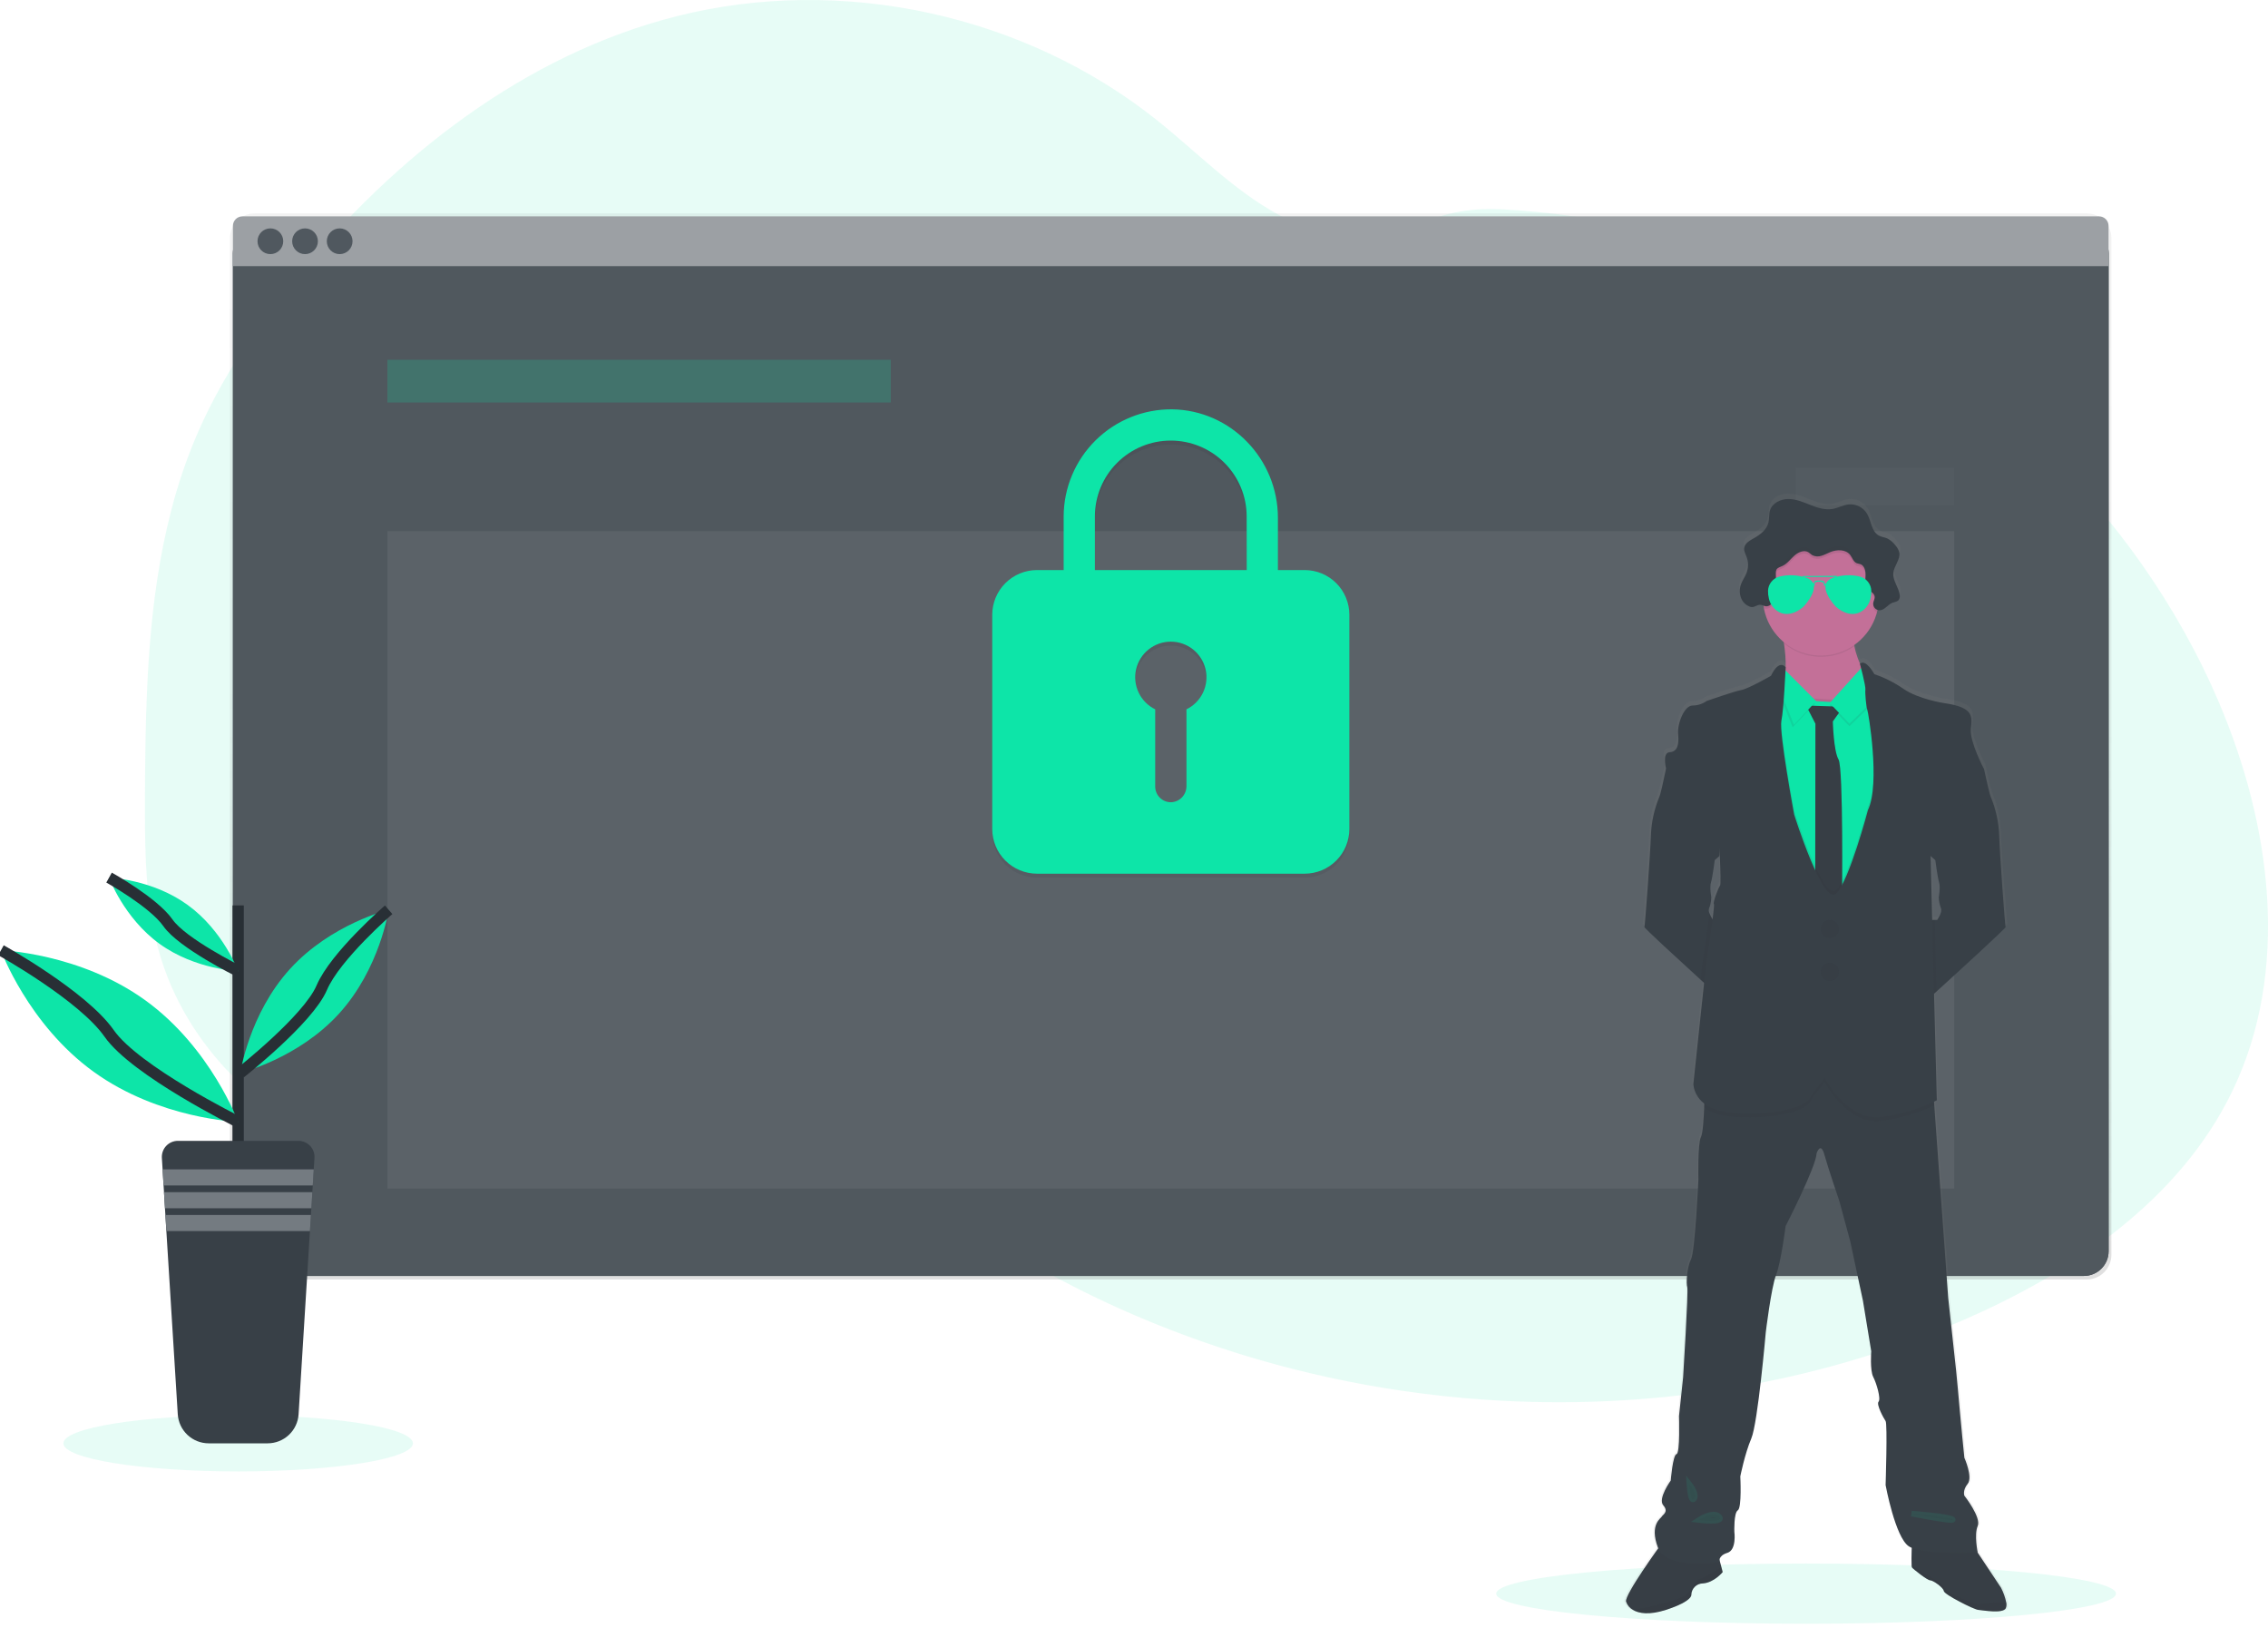 <svg width="400" height="287" viewBox="0 0 400 287" fill="none" xmlns="http://www.w3.org/2000/svg">
<g clip-path="url(#clip0)">
<path opacity="0.1" d="M393.666 192.47C384.389 211.608 365.551 224.405 346.029 232.845C319.747 244.21 290.804 248.718 262.259 246.812C257.257 246.479 252.269 245.947 247.297 245.216C230.028 242.697 213.193 237.794 197.271 230.649C192.676 228.579 188.174 226.32 183.765 223.871C176.401 219.79 169.346 215.175 162.655 210.065C160.971 208.78 159.312 207.462 157.675 206.112C156.541 205.177 155.416 204.22 154.274 203.291C151.865 201.332 149.386 199.471 146.621 198.078C145.786 197.657 144.931 197.28 144.058 196.947C135.3 193.615 125.202 194.872 116.086 197.47C109.151 199.447 102.391 202.153 95.463 204.084C92.382 204.969 89.242 205.636 86.067 206.081C78.979 206.978 71.78 206.346 64.956 204.227L64.373 204.045C63.396 203.738 62.426 203.402 61.465 203.036L60.882 202.813C59.95 202.454 59.039 202.069 58.148 201.657L57.565 201.392C56.633 200.959 55.722 200.501 54.83 200.019C54.509 199.852 54.191 199.67 53.877 199.499C48.805 196.666 44.194 193.076 40.204 188.853C40.088 188.738 39.98 188.619 39.855 188.504C39.299 187.903 38.755 187.292 38.227 186.667C38.032 186.437 37.836 186.206 37.644 185.969C37.018 185.205 36.414 184.424 35.832 183.626C35.745 183.51 35.661 183.392 35.577 183.277C33.193 179.978 31.216 176.403 29.69 172.63C29.641 172.515 29.596 172.396 29.554 172.281C29.088 171.082 28.664 169.864 28.279 168.625C28.122 168.109 27.972 167.578 27.84 167.061C27.794 166.907 27.752 166.75 27.714 166.597C25.786 159.009 25.566 151.121 25.566 143.279C25.566 142.364 25.566 141.45 25.566 140.538C25.622 127.853 25.818 114.951 27.689 102.44C27.689 102.353 27.714 102.265 27.728 102.181C28.354 97.97 29.206 93.795 30.28 89.674C31.404 85.351 32.841 81.115 34.578 76.999C38.884 66.873 45.144 57.659 52.096 49.118C69.607 27.627 92.572 9.585 119.452 2.832C148.415 -4.441 180.605 2.528 203.968 21.128C211.092 26.799 217.492 33.514 225.491 37.861C232.475 41.646 240.649 43.214 248.128 40.235C254.308 37.773 258.331 36.551 265.272 36.925C279.643 37.738 293.81 40.705 307.299 45.727C307.843 45.926 308.388 46.133 308.929 46.339C344.094 59.792 374.322 86.521 390.035 120.869C390.451 121.777 390.855 122.692 391.246 123.614C400.615 145.496 404.002 171.143 393.666 192.47Z" fill="#0DE5A8"/>
<path opacity="0.1" d="M42.005 259.431C59.029 259.431 72.83 257.214 72.83 254.48C72.83 251.745 59.029 249.528 42.005 249.528C24.981 249.528 11.18 251.745 11.18 254.48C11.18 257.214 24.981 259.431 42.005 259.431Z" fill="#0DE5A8"/>
<path opacity="0.1" d="M318.535 286.289C348.72 286.289 373.191 283.913 373.191 280.982C373.191 278.051 348.72 275.674 318.535 275.674C288.349 275.674 263.879 278.051 263.879 280.982C263.879 283.913 288.349 286.289 318.535 286.289Z" fill="#0DE5A8"/>
<path d="M368.019 37.623H44.914C42.505 37.623 40.553 39.576 40.553 41.984V221.231C40.553 223.64 42.505 225.593 44.914 225.593H368.019C370.428 225.593 372.381 223.64 372.381 221.231V41.984C372.381 39.576 370.428 37.623 368.019 37.623Z" fill="url(#paint0_linear)"/>
<path d="M367.531 40.266H45.441C43.033 40.266 41.08 42.219 41.08 44.627V220.606C41.08 223.015 43.033 224.967 45.441 224.967H367.531C369.939 224.967 371.892 223.015 371.892 220.606V44.627C371.892 42.219 369.939 40.266 367.531 40.266Z" fill="#50585F"/>
<path d="M367.531 40.266H45.441C43.033 40.266 41.08 42.219 41.08 44.627V220.606C41.08 223.015 43.033 224.967 45.441 224.967H367.531C369.939 224.967 371.892 223.015 371.892 220.606V44.627C371.892 42.219 369.939 40.266 367.531 40.266Z" fill="#50585F"/>
<path opacity="0.04" d="M367.531 40.266H45.441C43.033 40.266 41.08 42.219 41.08 44.627V220.606C41.08 223.015 43.033 224.967 45.441 224.967H367.531C369.939 224.967 371.892 223.015 371.892 220.606V44.627C371.892 42.219 369.939 40.266 367.531 40.266Z" fill="#50585F"/>
<path d="M370.212 38.147H42.76C42.314 38.147 41.887 38.324 41.572 38.639C41.257 38.954 41.08 39.381 41.08 39.827V46.925H371.878V39.827C371.878 39.383 371.703 38.958 371.391 38.644C371.079 38.329 370.655 38.151 370.212 38.147Z" fill="#9CA0A4"/>
<path d="M47.686 44.806C48.94 44.806 49.956 43.789 49.956 42.536C49.956 41.282 48.94 40.266 47.686 40.266C46.433 40.266 45.417 41.282 45.417 42.536C45.417 43.789 46.433 44.806 47.686 44.806Z" fill="#50585F"/>
<path d="M53.797 44.806C55.05 44.806 56.067 43.789 56.067 42.536C56.067 41.282 55.05 40.266 53.797 40.266C52.544 40.266 51.527 41.282 51.527 42.536C51.527 43.789 52.544 44.806 53.797 44.806Z" fill="#50585F"/>
<path d="M59.907 44.806C61.161 44.806 62.177 43.789 62.177 42.536C62.177 41.282 61.161 40.266 59.907 40.266C58.654 40.266 57.638 41.282 57.638 42.536C57.638 43.789 58.654 44.806 59.907 44.806Z" fill="#50585F"/>
<path opacity="0.2" d="M157.103 63.434H68.326V70.969H157.103V63.434Z" fill="#0DE5A8"/>
<path opacity="0.1" d="M344.646 93.648H68.326V209.559H344.646V93.648Z" fill="#C2C4C6"/>
<path opacity="0.1" d="M230.114 101.207H225.383V92.017C225.383 81.647 217.115 73.026 206.744 72.868C204.244 72.842 201.762 73.311 199.444 74.248C197.125 75.185 195.015 76.572 193.235 78.328C191.454 80.084 190.039 82.175 189.071 84.481C188.102 86.787 187.6 89.261 187.592 91.762V101.207H182.871C180.785 101.214 178.786 102.045 177.311 103.521C175.836 104.996 175.004 106.995 174.998 109.081V146.868C175.004 148.955 175.836 150.954 177.311 152.429C178.786 153.904 180.785 154.736 182.871 154.742H230.114C232.2 154.736 234.199 153.904 235.673 152.429C237.148 150.953 237.979 148.954 237.984 146.868V109.081C237.979 106.995 237.148 104.996 235.673 103.521C234.199 102.045 232.2 101.214 230.114 101.207ZM209.251 125.771V139.305C209.256 140.022 208.988 140.713 208.502 141.24C208.015 141.766 207.347 142.088 206.632 142.141C206.259 142.158 205.886 142.1 205.537 141.969C205.187 141.838 204.867 141.638 204.597 141.38C204.326 141.122 204.111 140.812 203.964 140.469C203.817 140.125 203.741 139.756 203.741 139.382V125.764C202.464 125.141 201.435 124.104 200.824 122.821C200.212 121.539 200.053 120.086 200.372 118.702C200.692 117.317 201.471 116.081 202.584 115.197C203.696 114.312 205.075 113.83 206.496 113.83C207.917 113.83 209.297 114.312 210.409 115.197C211.521 116.081 212.301 117.317 212.62 118.702C212.94 120.086 212.781 121.539 212.169 122.821C211.557 124.104 210.529 125.141 209.251 125.764V125.771ZM219.88 101.207H193.102V91.762C193.102 88.213 194.512 84.808 197.022 82.298C199.532 79.788 202.936 78.378 206.486 78.378C210.035 78.378 213.44 79.788 215.949 82.298C218.459 84.808 219.869 88.213 219.869 91.762L219.88 101.207Z" fill="#282F35"/>
<path d="M230.114 100.509H225.383V91.319C225.383 80.948 217.115 72.327 206.744 72.17C204.244 72.144 201.762 72.613 199.444 73.55C197.125 74.487 195.015 75.873 193.235 77.63C191.454 79.386 190.039 81.477 189.071 83.783C188.102 86.089 187.6 88.563 187.592 91.064V100.509H182.871C180.785 100.515 178.786 101.347 177.311 102.822C175.836 104.298 175.004 106.296 174.998 108.383V146.17C175.004 148.256 175.836 150.255 177.311 151.731C178.786 153.206 180.785 154.037 182.871 154.044H230.114C232.2 154.037 234.199 153.206 235.673 151.73C237.148 150.255 237.979 148.256 237.984 146.17V108.383C237.979 106.297 237.148 104.298 235.673 102.822C234.199 101.347 232.2 100.515 230.114 100.509V100.509ZM209.251 125.073V138.607C209.256 139.324 208.988 140.015 208.502 140.542C208.015 141.068 207.347 141.39 206.632 141.442C206.259 141.46 205.886 141.401 205.537 141.271C205.187 141.14 204.867 140.94 204.597 140.682C204.326 140.424 204.111 140.114 203.964 139.77C203.817 139.427 203.741 139.057 203.741 138.684V125.066C202.464 124.443 201.435 123.406 200.824 122.123C200.212 120.84 200.053 119.388 200.372 118.003C200.692 116.619 201.471 115.383 202.584 114.498C203.696 113.614 205.075 113.132 206.496 113.132C207.917 113.132 209.297 113.614 210.409 114.498C211.521 115.383 212.301 116.619 212.62 118.003C212.94 119.388 212.781 120.84 212.169 122.123C211.557 123.406 210.529 124.443 209.251 125.066V125.073ZM219.88 100.509H193.102V91.064C193.102 87.514 194.512 84.11 197.022 81.6C199.532 79.09 202.936 77.68 206.486 77.68C210.035 77.68 213.44 79.09 215.949 81.6C218.459 84.11 219.869 87.514 219.869 91.064L219.88 100.509Z" fill="#0DE5A8"/>
<path opacity="0.1" d="M344.646 82.492H316.677V89.094H344.646V82.492Z" fill="#747B81"/>
<path d="M354.164 282.581C353.98 281.655 353.665 280.76 353.228 279.924L349.038 273.666H349.063C349.063 273.666 348.403 270.524 349.063 268.981C349.723 267.437 346.709 263.642 346.709 263.642C346.709 263.642 346.343 262.689 347.3 261.515C348.256 260.342 346.709 256.906 346.709 256.906C346.709 256.906 345.976 249.731 345.903 248.634C345.83 247.538 345.239 241.462 345.239 241.462L343.843 228.581L341.357 194.443L341.311 193.804C341.619 193.654 341.783 193.56 341.783 193.56L341.287 174.683L341.716 174.296C345.466 170.902 354.115 163.046 354.028 162.874C353.941 162.703 352.981 149.756 352.869 146.516C352.773 144.213 352.269 141.946 351.381 139.819C351.165 139.389 350.54 136.557 350.281 135.36C350.212 135.032 350.166 134.826 350.166 134.826C350.166 134.826 347.631 129.993 347.851 127.797C348.071 125.6 348.511 123.956 343.106 123.188C343.106 123.188 338.567 122.51 335.864 120.663C334.266 119.557 332.519 118.682 330.676 118.065C330.676 118.065 329.16 115.272 328.106 116.218C327.659 115.221 327.325 114.178 327.11 113.107L327.079 112.912C329.081 111.516 330.521 109.454 331.143 107.094C331.178 106.962 331.206 106.825 331.238 106.693C331.342 106.728 331.452 106.748 331.562 106.752C332.481 106.752 333.046 105.729 333.905 105.404C334.255 105.268 334.684 105.247 334.953 104.971C335.041 104.865 335.108 104.742 335.147 104.609C335.187 104.477 335.199 104.337 335.183 104.2C335.192 104.104 335.192 104.009 335.183 103.913C335.185 103.88 335.185 103.846 335.183 103.812V103.847C334.949 102.576 333.965 101.448 334.073 100.156C334.178 98.941 335.246 97.873 335.159 96.689C335.158 96.595 335.15 96.502 335.134 96.41V96.452C335.004 95.99 334.765 95.566 334.436 95.216C334.06 94.703 333.567 94.289 332.998 94.007C332.512 93.794 331.95 93.746 331.496 93.491C330.162 92.764 330.166 90.872 329.373 89.58C329.034 89.041 328.552 88.606 327.98 88.323C327.409 88.04 326.771 87.92 326.136 87.977C325.145 88.075 324.247 88.602 323.266 88.773C321.925 89.011 320.56 88.574 319.289 88.075C318.018 87.576 316.73 87.028 315.364 87.028C313.999 87.028 312.522 87.726 312.11 89.014C311.89 89.713 311.998 90.463 311.831 91.172C311.53 92.422 310.434 93.316 309.299 93.938C308.601 94.325 307.77 94.769 307.553 95.502C307.553 95.481 307.553 95.463 307.553 95.446C307.538 95.504 307.526 95.564 307.518 95.624C307.512 95.702 307.512 95.78 307.518 95.858C307.518 96.361 307.784 96.839 307.962 97.317C308.294 98.228 308.286 99.227 307.941 100.132C307.683 100.795 307.243 101.378 306.991 102.038C306.873 102.346 306.795 102.667 306.761 102.995V102.939C306.752 103.088 306.752 103.237 306.761 103.386C306.756 103.896 306.876 104.399 307.11 104.853C307.27 105.166 307.491 105.443 307.761 105.669C308.03 105.896 308.342 106.065 308.678 106.169C309.376 106.33 309.813 105.645 310.549 105.82C310.681 105.852 310.811 105.892 310.937 105.942C310.961 106.099 310.986 106.256 311.014 106.41C311.459 108.76 312.711 110.88 314.554 112.405C314.554 112.489 314.582 112.573 314.593 112.66C314.816 114.052 314.913 115.462 314.883 116.871C314.883 116.871 313.783 115.261 312.274 118.369C312.274 118.369 308.339 120.639 306.981 120.897C305.623 121.155 300.8 122.835 300.8 122.835C300.073 123.361 299.198 123.643 298.3 123.642C296.795 123.642 295.545 126.934 295.727 128.725C295.909 130.517 295.619 131.837 294.219 131.91C292.818 131.983 293.583 134.822 293.594 134.871L293.464 135.482C293.192 136.732 292.598 139.414 292.389 139.833C291.501 141.96 290.996 144.227 290.898 146.53C290.79 149.77 289.85 162.668 289.742 162.888C289.669 163.032 295.594 168.447 299.76 172.232L300.364 172.777L298.447 190.682C298.503 191.372 298.708 192.042 299.048 192.645C299.388 193.248 299.855 193.769 300.416 194.174C300.416 194.384 300.416 194.597 300.395 194.817C300.312 196.912 300.144 199.447 299.809 200.11C299.222 201.283 299.369 207.575 299.369 207.575C299.369 207.575 298.779 220.383 298.045 221.776C297.312 223.169 297.162 226.092 297.382 226.665C297.602 227.237 296.645 242.618 296.645 242.618L295.912 249.5C295.912 249.5 296.132 256.086 295.469 256.232C294.805 256.379 294.439 260.918 294.439 260.918C294.439 260.918 292.089 264.138 293.115 265.307C294.142 266.477 292.965 266.994 292.857 267.284C292.749 267.573 290.615 268.68 292.158 272.773C292.173 272.813 292.189 272.853 292.207 272.891C290.762 274.899 286.181 281.376 286.46 282.361C286.666 282.987 287.103 283.512 287.682 283.827C288.761 284.473 290.612 284.774 293.555 283.827C298.444 282.253 298.094 281.118 298.094 281.118C298.119 280.587 298.347 280.086 298.73 279.719C299.114 279.351 299.623 279.144 300.154 279.141C302.176 278.995 303.685 277.13 303.685 277.13L303.447 276.247L303.122 275.025C303.161 274.676 303.409 274.065 304.519 273.726C306.213 273.213 305.769 269.993 305.769 269.993C305.769 269.993 305.622 266.627 306.356 266.187C307.089 265.747 306.799 260.185 306.799 260.185C306.799 260.185 307.609 256.159 308.782 253.449C309.956 250.74 311.359 234.643 311.359 234.643C311.359 234.643 312.313 226.738 313.196 224.468C314.079 222.199 314.889 215.833 314.889 215.833C314.889 215.833 320.333 205.292 320.403 202.949C320.403 202.949 321.101 200.753 321.8 203.169C322.498 205.585 324.46 211.367 324.46 211.367L326.37 218.466L328.65 229.077L330.124 238.009C330.124 238.009 329.9 241.375 330.473 242.548C331.046 243.722 331.87 246.424 331.43 246.937C330.99 247.451 332.31 249.867 332.68 250.377C333.05 250.887 332.68 261.721 332.68 261.721C332.68 261.721 334.37 270.943 336.796 272.546C336.966 272.657 337.146 272.75 337.334 272.825C337.299 273.824 337.264 275.161 337.31 275.859C337.304 276.015 337.331 276.171 337.387 276.317C337.607 276.61 340.107 278.586 340.623 278.586C341.14 278.586 342.973 279.868 343.05 280.489C343.127 281.111 348.424 283.744 349.175 283.82C349.925 283.897 353.564 284.55 354.063 283.527C354.186 283.228 354.222 282.899 354.164 282.581ZM341.151 150.692L341.528 151.017C341.528 151.017 341.915 154.037 342.191 154.941C342.467 155.846 342.135 157.605 342.135 157.605C342.161 158.262 342.292 158.911 342.523 159.526C342.851 160.186 341.859 161.621 341.859 161.621H340.976L340.7 150.315L341.151 150.692ZM314.883 116.934V116.868C314.876 116.889 314.872 116.913 314.872 116.934H314.883ZM301.317 160.458C301.181 160.166 301.161 159.833 301.261 159.526C301.34 159.36 301.402 159.187 301.446 159.009C301.555 158.55 301.623 158.083 301.649 157.612C301.649 157.607 301.649 157.601 301.649 157.595C301.618 157.427 301.335 155.807 301.597 154.948C301.858 154.089 302.256 151.024 302.256 151.024L302.508 150.811L303.091 150.304C303.091 150.304 303.091 150.116 303.133 149.805C303.255 152.459 303.353 155.392 303.196 155.538C302.902 155.828 301.834 158.681 302.092 158.793C302.176 158.831 302.061 159.973 301.865 161.509C301.646 161.179 301.462 160.827 301.317 160.458V160.458Z" fill="url(#paint1_linear)"/>
<path d="M329.46 119.724V124.068L320.55 128.547C320.55 128.547 311.702 123.195 313.884 121.065C315.281 119.717 315.012 116.016 314.635 113.47C314.415 111.99 314.16 110.904 314.16 110.904C314.16 110.904 330.054 106.365 327.652 109.811C326.849 110.963 326.786 112.454 327.055 113.931C327.599 116.861 329.46 119.724 329.46 119.724Z" fill="#C37098"/>
<path d="M305.05 162.2L303.901 176.349C303.901 176.349 302.18 174.788 299.952 172.756C295.821 168.988 289.955 163.601 290.025 163.458C290.133 163.238 291.073 150.402 291.174 147.176C291.269 144.886 291.768 142.63 292.647 140.513C292.857 140.094 293.447 137.427 293.695 136.18C293.779 135.793 293.831 135.541 293.831 135.541L295.758 134.766C295.758 134.766 303.789 143.726 303.789 143.89C303.789 144.054 303.241 150.936 303.241 150.936L302.672 151.432L302.424 151.645C302.424 151.645 302.04 154.651 301.768 155.552C301.495 156.453 301.789 158.017 301.82 158.185C301.794 158.655 301.728 159.123 301.621 159.582C301.575 159.758 301.514 159.93 301.436 160.095C301.338 160.401 301.357 160.732 301.492 161.024C301.647 161.429 301.849 161.814 302.092 162.173L305.05 162.2Z" fill="#384047"/>
<path d="M353.721 163.458C353.805 163.629 345.24 171.447 341.528 174.823L339.845 176.349L338.707 162.201H341.657C341.657 162.201 342.642 160.779 342.313 160.123C342.085 159.511 341.956 158.866 341.933 158.213C341.933 158.213 342.258 156.467 341.985 155.563C341.713 154.658 341.329 151.656 341.329 151.656L340.955 151.334L340.512 150.947C340.512 150.947 339.964 144.065 339.964 143.9C339.964 143.736 347.994 134.777 347.994 134.777L349.908 135.541C349.908 135.541 349.95 135.747 350.02 136.076C350.278 137.266 350.896 140.084 351.109 140.513C351.988 142.63 352.487 144.886 352.583 147.176C352.673 150.402 353.609 163.238 353.721 163.458Z" fill="#384047"/>
<path d="M353.756 283.551C353.242 284.571 349.639 283.901 348.895 283.845C348.152 283.789 342.9 281.146 342.827 280.528C342.753 279.91 340.934 278.635 340.424 278.635C339.915 278.635 337.439 276.666 337.219 276.376C337.163 276.231 337.138 276.077 337.146 275.922C337.069 274.724 337.219 271.641 337.219 271.641L347.781 272.224L352.914 279.945C353.347 280.777 353.659 281.667 353.843 282.588C353.905 282.911 353.875 283.245 353.756 283.551V283.551Z" fill="#384047"/>
<path opacity="0.1" d="M353.756 283.551C353.242 284.571 349.639 283.901 348.895 283.845C348.152 283.789 342.9 281.146 342.827 280.528C342.753 279.91 340.934 278.635 340.424 278.635C339.915 278.635 337.439 276.666 337.219 276.376C337.163 276.231 337.138 276.077 337.146 275.922C337.069 274.724 337.219 271.641 337.219 271.641L347.781 272.224L352.914 279.945C353.347 280.777 353.659 281.667 353.843 282.588C353.905 282.911 353.875 283.245 353.756 283.551V283.551Z" fill="#282F35"/>
<path opacity="0.1" d="M353.756 283.551C353.242 284.571 349.639 283.9 348.895 283.845C348.152 283.789 342.9 281.145 342.827 280.527C342.753 279.909 340.934 278.635 340.424 278.635C339.915 278.635 337.439 276.666 337.219 276.376C337.163 276.231 337.138 276.077 337.146 275.922L340.568 278.087C340.568 278.087 342.753 279.483 343.337 280.311C343.92 281.139 348.515 282.86 348.895 282.895C349.178 282.923 352.195 282.343 353.843 282.588C353.905 282.911 353.875 283.245 353.756 283.551V283.551Z" fill="#282F35"/>
<path d="M303.824 277.179C303.824 277.179 302.33 279.037 300.333 279.18C299.806 279.184 299.3 279.39 298.921 279.756C298.541 280.122 298.317 280.619 298.294 281.146C298.294 281.146 298.643 282.277 293.814 283.845C290.898 284.784 289.065 284.487 287.996 283.845C287.423 283.529 286.99 283.007 286.785 282.385C286.457 281.223 292.902 272.371 292.902 272.371L298.768 272.022L302.958 273.914L303.601 276.313L303.824 277.179Z" fill="#384047"/>
<path opacity="0.1" d="M303.824 277.179C303.824 277.179 302.33 279.037 300.333 279.18C299.806 279.184 299.3 279.39 298.921 279.756C298.541 280.122 298.317 280.619 298.294 281.146C298.294 281.146 298.643 282.277 293.814 283.845C290.898 284.784 289.065 284.487 287.996 283.845C287.423 283.529 286.99 283.007 286.785 282.385C286.457 281.223 292.902 272.371 292.902 272.371L298.768 272.022L302.958 273.914L303.601 276.313L303.824 277.179Z" fill="#282F35"/>
<path opacity="0.1" d="M303.824 277.179C303.824 277.179 302.33 279.037 300.333 279.18C299.806 279.184 299.3 279.39 298.921 279.756C298.541 280.122 298.317 280.619 298.294 281.146C298.294 281.146 298.643 282.277 293.814 283.845C290.898 284.784 289.065 284.487 287.997 283.845C290.745 283.559 296.817 281.823 297.424 281.223C298.154 280.493 299.065 278.489 299.683 278.454C300.113 278.426 302.295 277.113 303.604 276.299L303.824 277.179Z" fill="#282F35"/>
<path d="M348.801 269.057C348.145 270.587 348.801 273.719 348.801 273.719C348.801 273.719 339.024 274.229 336.636 272.626C334.248 271.023 332.558 261.844 332.558 261.844C332.558 261.844 332.907 251.065 332.558 250.555C332.208 250.045 330.882 247.643 331.318 247.133C331.754 246.623 330.969 243.928 330.372 242.761C329.775 241.595 330.023 238.247 330.023 238.247L328.563 229.357L326.307 218.798L324.39 211.731C324.39 211.731 322.425 205.976 321.758 203.574C321.091 201.172 320.385 203.354 320.385 203.354C320.316 205.686 314.924 216.175 314.924 216.175C314.924 216.175 314.121 222.513 313.248 224.769C312.375 227.024 311.426 234.895 311.426 234.895C311.426 234.895 310.029 250.918 308.877 253.614C307.724 256.309 306.932 260.314 306.932 260.314C306.932 260.314 307.225 265.852 306.495 266.289C305.766 266.725 305.884 270.077 305.884 270.077C305.884 270.077 306.321 273.279 304.645 273.792C302.969 274.305 303.248 275.395 303.248 275.395C303.248 275.395 293.925 276.924 292.396 272.842C290.866 268.761 292.979 267.675 293.094 267.381C293.209 267.088 294.372 266.582 293.353 265.412C292.333 264.242 294.662 261.044 294.662 261.044C294.662 261.044 295.029 256.529 295.682 256.383C296.335 256.236 296.121 249.682 296.121 249.682L296.848 242.835C296.848 242.835 297.798 227.538 297.578 226.954C297.358 226.371 297.504 223.463 298.234 222.066C298.964 220.669 299.543 207.932 299.543 207.932C299.543 207.932 299.397 201.671 299.98 200.505C300.329 199.845 300.476 197.306 300.559 195.236C300.622 193.654 300.636 192.345 300.636 192.345L308.793 189.286L319.268 185.937L328.081 190.162L340.976 192.638L341.137 194.862L343.598 228.84L344.995 241.658C344.995 241.658 345.578 247.702 345.651 248.795C345.725 249.888 346.451 257.029 346.451 257.029C346.451 257.029 347.98 260.45 347.034 261.617C346.088 262.783 346.451 263.712 346.451 263.712C346.451 263.712 349.457 267.528 348.801 269.057Z" fill="#384047"/>
<path opacity="0.1" d="M327.659 109.811C326.856 110.963 326.793 112.454 327.062 113.931C325.227 115.225 323.017 115.881 320.773 115.797C318.529 115.713 316.375 114.894 314.642 113.467V113.467C314.422 111.986 314.167 110.9 314.167 110.9C314.167 110.9 330.061 106.368 327.659 109.811Z" fill="#282F35"/>
<path d="M331.374 105.355C331.374 107.379 330.774 109.357 329.65 111.039C328.526 112.722 326.928 114.033 325.058 114.807C323.189 115.582 321.132 115.784 319.147 115.389C317.163 114.995 315.34 114.02 313.909 112.59C312.478 111.159 311.504 109.336 311.109 107.351C310.714 105.367 310.917 103.31 311.691 101.44C312.466 99.571 313.777 97.973 315.459 96.849C317.142 95.725 319.12 95.125 321.143 95.125C322.489 95.118 323.822 95.378 325.066 95.89C326.31 96.402 327.441 97.155 328.392 98.107C329.343 99.058 330.097 100.188 330.608 101.433C331.12 102.677 331.381 104.01 331.374 105.355Z" fill="#C37098"/>
<path opacity="0.1" d="M333.504 122.356L330.152 182.047L311.942 178.224L308.335 154.295L311.907 122.171L314.596 122.517L319.338 123.121L324.034 123.411L329.125 122.845L333.504 122.356Z" fill="#282F35"/>
<path d="M333.504 122.793L330.152 182.484L311.942 178.661L308.335 154.732L311.907 122.612L314.596 122.954L319.338 123.558L324.034 123.848L329.125 123.282L333.504 122.793Z" fill="#0DE5A8"/>
<path d="M318.535 124.396L325.092 124.616L323.249 127.196C323.249 127.196 323.378 132.409 324.254 133.904C325.131 135.398 324.872 158.485 324.872 158.485L323.127 161.799L320.141 158.084L320.18 127.601L318.535 124.396Z" fill="#384047"/>
<path opacity="0.1" d="M318.535 124.396L325.092 124.616L323.249 127.196C323.249 127.196 323.378 132.409 324.254 133.904C325.131 135.398 324.872 158.485 324.872 158.485L323.127 161.799L320.141 158.084L320.18 127.601L318.535 124.396Z" fill="#282F35"/>
<path opacity="0.1" d="M328.804 117.622L322.687 124.396L326.182 128.038L331.974 122.392L328.804 117.622Z" fill="#282F35"/>
<path d="M328.804 117.185L322.687 123.959L326.182 127.601L331.974 121.955L328.804 117.185Z" fill="#0DE5A8"/>
<path opacity="0.1" d="M320.103 124.067L313.908 117.877L313.325 121.117L316.167 128.219L320.103 124.067Z" fill="#282F35"/>
<path d="M320.319 123.631L314.128 117.44L313.545 120.68L316.387 127.783L320.319 123.631Z" fill="#0DE5A8"/>
<path opacity="0.1" d="M341.168 194.872C338.195 196.289 335.011 197.21 331.74 197.599C325.731 198.364 321.8 190.717 321.8 190.717L319.506 193.703C318.776 196.873 307.669 197.673 303.154 196.472C302.217 196.24 301.336 195.824 300.563 195.246C300.626 193.664 300.64 192.355 300.64 192.355L308.796 189.296L319.272 185.948L328.085 190.173L340.98 192.648L341.168 194.872Z" fill="#282F35"/>
<path opacity="0.1" d="M333.504 122.797L330.155 182.484L311.943 178.661L308.329 154.735L311.897 122.612L314.586 122.961C314.517 124.131 314.385 125.296 314.191 126.452C313.755 128.495 316.45 142.989 316.45 142.989C316.45 142.989 321.573 159.243 323.877 156.9C326.182 154.557 329.464 142.186 329.464 142.186C331.688 137.598 329.502 124.728 329.338 124.469C329.224 124.089 329.154 123.696 329.129 123.299L333.504 122.797Z" fill="#282F35"/>
<path opacity="0.1" d="M341.371 168.985L341.524 174.833L339.841 176.359L338.707 162.2H341.221L341.371 168.985Z" fill="#282F35"/>
<path opacity="0.1" d="M301.823 158.195C301.798 158.666 301.731 159.133 301.624 159.592C301.624 159.463 301.624 159.39 301.597 159.379C301.492 159.351 301.617 158.817 301.823 158.195Z" fill="#282F35"/>
<path opacity="0.1" d="M305.05 162.201L303.901 176.349C303.901 176.349 302.18 174.788 299.952 172.756L300.217 170.249C300.217 170.249 301.157 164.09 301.499 161.052C301.654 161.457 301.855 161.842 302.099 162.201H305.05Z" fill="#282F35"/>
<path d="M314.928 117.657C314.928 117.657 313.839 116.054 312.344 119.148C312.344 119.148 308.447 121.407 307.107 121.662C305.766 121.917 300.996 123.593 300.996 123.593C300.276 124.113 299.409 124.393 298.52 124.392C297.026 124.392 295.786 127.671 295.968 129.455C296.15 131.239 295.86 132.552 294.477 132.626C293.094 132.699 293.856 135.573 293.856 135.573L303.07 146.135C303.07 146.135 303.653 155.86 303.363 156.153C303.074 156.446 302.016 159.295 302.271 159.393C302.525 159.491 300.874 170.245 300.874 170.245L298.653 191.115C298.653 191.115 298.653 194.607 303.171 195.812C307.69 197.016 318.804 196.22 319.52 193.05L321.814 190.061C321.814 190.061 325.745 197.711 331.755 196.947C337.764 196.182 341.591 193.996 341.591 193.996L340.934 168.985L340.498 150.957L349.88 135.541C349.88 135.541 347.366 130.733 347.586 128.558C347.806 126.382 348.239 124.734 342.886 123.97C342.886 123.97 338.371 123.296 335.711 121.456C334.129 120.358 332.402 119.488 330.578 118.872C330.578 118.872 329.076 116.078 328.032 117.035C328.032 117.035 329.08 120.984 328.993 121.574C328.905 122.164 329.157 124.832 329.321 125.108C329.485 125.384 331.671 138.237 329.447 142.825C329.447 142.825 326.182 155.196 323.86 157.539C321.538 159.882 316.433 143.628 316.433 143.628C316.433 143.628 313.737 129.13 314.174 127.091C314.61 125.052 314.928 117.657 314.928 117.657Z" fill="#384047"/>
<path d="M322.722 165.406C323.607 165.406 324.324 164.688 324.324 163.803C324.324 162.918 323.607 162.2 322.722 162.2C321.836 162.2 321.119 162.918 321.119 163.803C321.119 164.688 321.836 165.406 322.722 165.406Z" fill="#384047"/>
<path d="M322.722 172.962C323.607 172.962 324.324 172.244 324.324 171.359C324.324 170.474 323.607 169.757 322.722 169.757C321.836 169.757 321.119 170.474 321.119 171.359C321.119 172.244 321.836 172.962 322.722 172.962Z" fill="#384047"/>
<path opacity="0.1" d="M322.722 165.406C323.607 165.406 324.324 164.688 324.324 163.803C324.324 162.918 323.607 162.2 322.722 162.2C321.836 162.2 321.119 162.918 321.119 163.803C321.119 164.688 321.836 165.406 322.722 165.406Z" fill="#282F35"/>
<path opacity="0.1" d="M322.722 172.962C323.607 172.962 324.324 172.244 324.324 171.359C324.324 170.474 323.607 169.757 322.722 169.757C321.836 169.757 321.119 170.474 321.119 171.359C321.119 172.244 321.836 172.962 322.722 172.962Z" fill="#282F35"/>
<path opacity="0.1" d="M337.125 266.872C337.125 266.872 343.703 267.381 344.356 267.891C345.009 268.401 337.125 266.872 337.125 266.872Z" fill="#282F35" stroke="#0DE5A8" stroke-miterlimit="10"/>
<path opacity="0.1" d="M297.958 261.7C297.958 261.7 299.355 263.446 298.761 264.249C298.168 265.052 297.958 261.7 297.958 261.7Z" fill="#282F35" stroke="#0DE5A8" stroke-miterlimit="10"/>
<path opacity="0.1" d="M299.634 267.996C299.634 267.996 302.183 266.32 303.203 267.434C304.222 268.547 299.634 267.996 299.634 267.996Z" fill="#282F35" stroke="#0DE5A8" stroke-miterlimit="10"/>
<path opacity="0.1" d="M331.374 105.355C331.376 106.228 331.265 107.098 331.046 107.943C330.83 107.845 330.65 107.683 330.529 107.48C330.408 107.276 330.352 107.041 330.368 106.805C330.414 106.389 330.689 106.008 330.63 105.596C330.543 104.961 329.775 104.702 329.37 104.2C328.87 103.592 328.979 102.709 329.02 101.923C329.062 101.137 328.863 100.177 328.127 99.908C327.907 99.828 327.666 99.821 327.453 99.73C326.873 99.486 326.695 98.767 326.307 98.271C325.532 97.272 323.992 97.293 322.816 97.768C322.303 98.013 321.779 98.233 321.244 98.424C320.977 98.519 320.692 98.557 320.409 98.536C320.126 98.515 319.851 98.435 319.6 98.302C319.369 98.156 319.184 97.953 318.947 97.806C318.158 97.332 317.124 97.806 316.44 98.417C315.755 99.028 315.207 99.849 314.345 100.223C313.957 100.397 313.479 100.502 313.297 100.879C313.207 101.084 313.169 101.309 313.186 101.532C313.186 102.89 313.346 104.27 313.063 105.6C312.882 106.455 312.281 107.426 311.412 107.321C311.303 107.305 311.197 107.278 311.094 107.241C310.832 105.842 310.865 104.405 311.19 103.02C311.516 101.635 312.126 100.333 312.983 99.197C313.84 98.061 314.925 97.117 316.167 96.424C317.41 95.731 318.783 95.305 320.2 95.172C321.616 95.04 323.045 95.205 324.394 95.656C325.744 96.108 326.984 96.835 328.036 97.793C329.088 98.75 329.929 99.917 330.505 101.218C331.081 102.519 331.379 103.926 331.381 105.348L331.374 105.355Z" fill="#282F35"/>
<path d="M310.637 106.661C310.899 106.721 311.147 106.857 311.415 106.892C312.285 106.997 312.885 106.026 313.067 105.17C313.35 103.84 313.203 102.461 313.193 101.102C313.173 100.879 313.21 100.655 313.301 100.45C313.5 100.072 313.978 99.968 314.348 99.793C315.193 99.416 315.745 98.613 316.443 97.988C317.142 97.363 318.158 96.902 318.947 97.377C319.181 97.516 319.369 97.726 319.6 97.873C319.852 98.004 320.128 98.082 320.411 98.103C320.695 98.124 320.979 98.087 321.248 97.995C321.789 97.834 322.296 97.551 322.816 97.338C323.982 96.864 325.525 96.846 326.307 97.838C326.695 98.337 326.873 99.053 327.453 99.297C327.666 99.388 327.907 99.398 328.127 99.479C328.863 99.755 329.052 100.708 329.021 101.494C328.989 102.279 328.884 103.163 329.37 103.77C329.775 104.266 330.543 104.524 330.63 105.167C330.686 105.579 330.414 105.963 330.368 106.375C330.358 106.528 330.378 106.682 330.427 106.827C330.477 106.972 330.555 107.106 330.656 107.221C330.758 107.336 330.882 107.43 331.02 107.497C331.158 107.564 331.308 107.603 331.461 107.611C332.369 107.611 332.931 106.595 333.78 106.27C334.129 106.134 334.551 106.113 334.827 105.837C334.93 105.705 335.002 105.551 335.04 105.388C335.077 105.225 335.078 105.055 335.044 104.891C334.873 103.554 333.801 102.391 333.916 101.05C334.024 99.765 335.215 98.644 334.963 97.38C334.835 96.914 334.596 96.486 334.265 96.134C333.891 95.626 333.403 95.214 332.84 94.929C332.355 94.72 331.793 94.671 331.35 94.416C330.03 93.693 330.033 91.808 329.254 90.523C328.92 89.992 328.446 89.563 327.885 89.283C327.323 89.004 326.695 88.884 326.07 88.937C325.089 89.035 324.198 89.555 323.228 89.73C321.897 89.967 320.55 89.531 319.289 89.032C318.029 88.532 316.754 87.984 315.403 87.984C314.052 87.984 312.589 88.683 312.177 89.96C311.96 90.659 312.068 91.406 311.901 92.108C311.607 93.354 310.504 94.241 309.394 94.859C308.629 95.285 307.711 95.774 307.62 96.644C307.56 97.195 307.864 97.691 308.056 98.225C308.383 99.129 308.376 100.12 308.035 101.019C307.78 101.679 307.354 102.258 307.096 102.915C306.913 103.36 306.826 103.84 306.842 104.321C306.857 104.803 306.975 105.275 307.187 105.708C307.35 106.024 307.575 106.302 307.85 106.528C308.124 106.753 308.441 106.919 308.783 107.017C309.47 107.182 309.903 106.501 310.637 106.661Z" fill="#384047"/>
<g opacity="0.1">
<path opacity="0.1" d="M313.067 104.409C312.885 105.265 312.281 106.235 311.412 106.131C311.143 106.096 310.899 105.959 310.633 105.9C309.903 105.739 309.47 106.424 308.783 106.249C308.441 106.151 308.123 105.985 307.848 105.759C307.573 105.534 307.347 105.255 307.183 104.94C307.001 104.584 306.89 104.196 306.859 103.798C306.789 104.416 306.902 105.041 307.183 105.596C307.347 105.912 307.573 106.191 307.848 106.416C308.123 106.641 308.441 106.808 308.783 106.906C309.481 107.066 309.903 106.382 310.633 106.556C310.889 106.645 311.149 106.721 311.412 106.783C312.281 106.892 312.885 105.921 313.067 105.066C313.21 104.31 313.266 103.54 313.234 102.771C313.231 103.321 313.175 103.87 313.067 104.409V104.409Z" fill="#282F35"/>
<path opacity="0.1" d="M308.283 99.151C308.328 98.579 308.249 98.004 308.053 97.464C307.895 97.106 307.761 96.737 307.651 96.361C307.636 96.419 307.625 96.479 307.616 96.539C307.557 97.087 307.864 97.586 308.053 98.121C308.175 98.452 308.252 98.799 308.283 99.151V99.151Z" fill="#282F35"/>
<path opacity="0.1" d="M334.96 97.311C334.796 98.302 333.993 99.234 333.912 100.279C333.893 100.457 333.893 100.638 333.912 100.816C334.087 99.598 335.166 98.519 334.96 97.311Z" fill="#282F35"/>
<path opacity="0.1" d="M335.019 104.678C334.99 104.824 334.921 104.959 334.82 105.069C334.562 105.345 334.122 105.366 333.773 105.502C332.924 105.827 332.376 106.853 331.454 106.843C331.218 106.829 330.992 106.745 330.805 106.6C330.618 106.456 330.479 106.258 330.407 106.033C330.385 106.108 330.369 106.185 330.358 106.263C330.348 106.416 330.368 106.569 330.418 106.714C330.468 106.859 330.546 106.993 330.647 107.107C330.749 107.222 330.872 107.315 331.01 107.382C331.148 107.449 331.298 107.487 331.451 107.496C332.362 107.496 332.921 106.48 333.769 106.158C334.118 106.022 334.544 106.001 334.817 105.725C334.919 105.593 334.992 105.44 335.029 105.276C335.067 105.113 335.068 104.943 335.033 104.779C335.03 104.737 335.023 104.709 335.019 104.678Z" fill="#282F35"/>
<path opacity="0.1" d="M330.641 104.388C330.553 103.753 329.785 103.494 329.38 102.992C329.132 102.661 328.997 102.26 328.996 101.846C328.968 102.496 328.979 103.159 329.38 103.648C329.782 104.137 330.393 104.346 330.588 104.849C330.638 104.701 330.656 104.544 330.641 104.388V104.388Z" fill="#282F35"/>
<path opacity="0.1" d="M329.017 100.732C329.045 99.947 328.856 98.987 328.12 98.718C327.903 98.637 327.662 98.627 327.449 98.54C326.87 98.295 326.688 97.576 326.304 97.08C325.525 96.085 323.985 96.102 322.812 96.577C322.288 96.79 321.789 97.073 321.244 97.234C320.977 97.328 320.692 97.366 320.409 97.345C320.126 97.324 319.851 97.245 319.6 97.112C319.369 96.965 319.181 96.762 318.947 96.616C318.154 96.141 317.121 96.616 316.44 97.227C315.759 97.838 315.207 98.655 314.345 99.032C313.954 99.207 313.479 99.311 313.276 99.688C313.188 99.894 313.15 100.118 313.168 100.341C313.168 100.478 313.168 100.614 313.168 100.75C313.173 100.609 313.207 100.471 313.269 100.345C313.472 99.968 313.947 99.863 314.338 99.688C315.183 99.311 315.735 98.508 316.433 97.883C317.131 97.258 318.147 96.797 318.94 97.272C319.174 97.412 319.362 97.621 319.593 97.764C319.843 97.898 320.119 97.978 320.402 97.999C320.685 98.02 320.97 97.982 321.237 97.887C321.771 97.697 322.295 97.479 322.805 97.234C323.975 96.759 325.515 96.738 326.297 97.733C326.681 98.229 326.863 98.948 327.442 99.193C327.655 99.283 327.896 99.294 328.113 99.374C328.71 99.598 328.947 100.268 329 100.931L329.017 100.732Z" fill="#282F35"/>
</g>
<g opacity="0.1">
<path opacity="0.1" d="M311.82 104.388C311.84 103.809 312.048 103.251 312.412 102.8C312.776 102.348 313.276 102.027 313.839 101.885C315.396 101.504 317.029 101.578 318.545 102.098C321.859 103.194 318.126 107.14 318.126 107.14C318.126 107.14 315.644 109.584 313.329 107.876C312.645 107.36 312.166 106.617 311.977 105.781C311.864 105.326 311.811 104.858 311.82 104.388V104.388Z" fill="#282F35"/>
<path opacity="0.1" d="M330.037 104.388C330.016 103.808 329.808 103.25 329.444 102.799C329.079 102.347 328.578 102.027 328.015 101.885C326.459 101.505 324.827 101.579 323.312 102.098C319.998 103.194 323.731 107.14 323.731 107.14C323.731 107.14 326.21 109.584 328.528 107.876C329.212 107.36 329.691 106.617 329.879 105.781C329.993 105.326 330.046 104.858 330.037 104.388Z" fill="#282F35"/>
<path opacity="0.1" d="M317.92 101.777V101.941H323.972V101.745L317.92 101.777Z" fill="#282F35"/>
<path opacity="0.1" d="M319.851 103.526H320.043V102.971C320.043 102.971 320.658 102.492 321.677 102.971V103.466H322.027V103.142H321.855C321.855 103.142 321.925 102.468 320.787 102.576C320.787 102.576 319.872 102.489 319.893 103.068H319.684L319.851 103.526Z" fill="#282F35"/>
</g>
<path d="M311.82 104.161C311.84 103.582 312.048 103.024 312.412 102.573C312.776 102.121 313.277 101.8 313.839 101.658C315.396 101.28 317.029 101.353 318.545 101.871C321.859 102.971 318.126 106.913 318.126 106.913C318.126 106.913 315.644 109.357 313.329 107.649C312.644 107.134 312.165 106.391 311.978 105.554C311.864 105.099 311.811 104.63 311.82 104.161V104.161Z" fill="#0DE5A8"/>
<path d="M330.036 104.161C330.016 103.581 329.808 103.024 329.444 102.572C329.079 102.12 328.578 101.8 328.015 101.658C326.459 101.28 324.827 101.353 323.311 101.871C319.998 102.971 323.73 106.913 323.73 106.913C323.73 106.913 326.21 109.357 328.528 107.649C329.213 107.134 329.692 106.391 329.879 105.554C329.993 105.099 330.046 104.631 330.036 104.161Z" fill="#0DE5A8"/>
<path d="M317.92 101.556V101.724H323.972V101.525L317.92 101.556Z" fill="#0DE5A8"/>
<path d="M319.851 103.306H320.043V102.751C320.043 102.751 320.658 102.276 321.677 102.751V103.25H322.027V102.922H321.855C321.855 102.922 321.925 102.251 320.787 102.356C320.787 102.356 319.872 102.272 319.893 102.848H319.684L319.851 103.306Z" fill="#0DE5A8"/>
<path d="M42.997 159.638H41.014V204.297H42.997V159.638Z" fill="#282F35"/>
<path d="M55.462 204.161L55.337 206.172L55.162 209.011L55.089 210.194L54.914 213.036L54.837 214.22L54.663 217.059L52.662 249.347C52.577 250.736 51.965 252.041 50.95 252.995C49.936 253.949 48.597 254.48 47.205 254.48H36.806C35.414 254.48 34.075 253.948 33.062 252.995C32.048 252.041 31.437 250.736 31.352 249.347L29.341 217.059L29.166 214.22L29.093 213.036L28.922 210.187L28.849 209.004L28.674 206.165L28.548 204.154C28.524 203.768 28.58 203.381 28.711 203.017C28.843 202.653 29.047 202.32 29.312 202.039C29.577 201.757 29.897 201.533 30.252 201.379C30.607 201.226 30.99 201.147 31.377 201.147H52.638C53.025 201.147 53.408 201.226 53.763 201.38C54.119 201.534 54.439 201.759 54.704 202.041C54.968 202.324 55.172 202.658 55.303 203.022C55.434 203.387 55.488 203.774 55.462 204.161V204.161Z" fill="#384047"/>
<path d="M55.337 206.172L55.162 209.01H28.845L28.67 206.172H55.337Z" fill="#747B81"/>
<path d="M55.089 210.194L54.914 213.036H29.096L28.919 210.194H55.089Z" fill="#747B81"/>
<path d="M54.837 214.22L54.663 217.059H29.348L29.17 214.22H54.837Z" fill="#747B81"/>
<path d="M25.643 176.377C37.194 184.732 42.005 197.805 42.005 197.805C42.005 197.805 28.084 197.327 16.516 188.971C4.948 180.616 0.154 167.543 0.154 167.543C0.154 167.543 14.089 168.021 25.643 176.377Z" fill="#0DE5A8"/>
<path d="M0.171 167.543C0.171 167.543 14.62 175.574 19.253 182.208C23.887 188.842 42.005 197.809 42.005 197.809" stroke="#282F35" stroke-width="2" stroke-miterlimit="10"/>
<path d="M33.098 159.557C39.383 164.097 42.005 171.22 42.005 171.22C42.005 171.22 34.428 170.961 28.14 166.412C21.851 161.862 19.236 154.749 19.236 154.749C19.236 154.749 26.813 154.99 33.098 159.557Z" fill="#0DE5A8"/>
<path d="M19.236 154.732C19.236 154.732 27.099 159.096 29.62 162.71C32.141 166.324 42.005 171.202 42.005 171.202" stroke="#282F35" stroke-width="2" stroke-miterlimit="10"/>
<path d="M51.143 170.842C43.919 178.779 42.393 189.15 42.393 189.15C42.393 189.15 52.575 186.653 59.795 178.716C67.016 170.78 68.546 160.406 68.546 160.406C68.546 160.406 58.364 162.902 51.143 170.842Z" fill="#0DE5A8"/>
<path d="M68.546 160.406C68.546 160.406 59.139 168.541 56.747 174.149C54.355 179.757 42.393 189.163 42.393 189.163" stroke="#282F35" stroke-width="2" stroke-miterlimit="10"/>
</g>
<defs>
<linearGradient id="paint0_linear" x1="206.465" y1="225.593" x2="206.465" y2="37.623" gradientUnits="userSpaceOnUse">
<stop stop-color="#808080" stop-opacity="0.25"/>
<stop offset="0.54" stop-color="#808080" stop-opacity="0.12"/>
<stop offset="1" stop-color="#808080" stop-opacity="0.1"/>
</linearGradient>
<linearGradient id="paint1_linear" x1="64259.2" y1="168801" x2="64259.2" y2="57193.5" gradientUnits="userSpaceOnUse">
<stop stop-color="#808080" stop-opacity="0.25"/>
<stop offset="0.54" stop-color="#808080" stop-opacity="0.12"/>
<stop offset="1" stop-color="#808080" stop-opacity="0.1"/>
</linearGradient>
<clipPath id="clip0">
<rect width="400" height="286.289" fill="white"/>
</clipPath>
</defs>
</svg>
